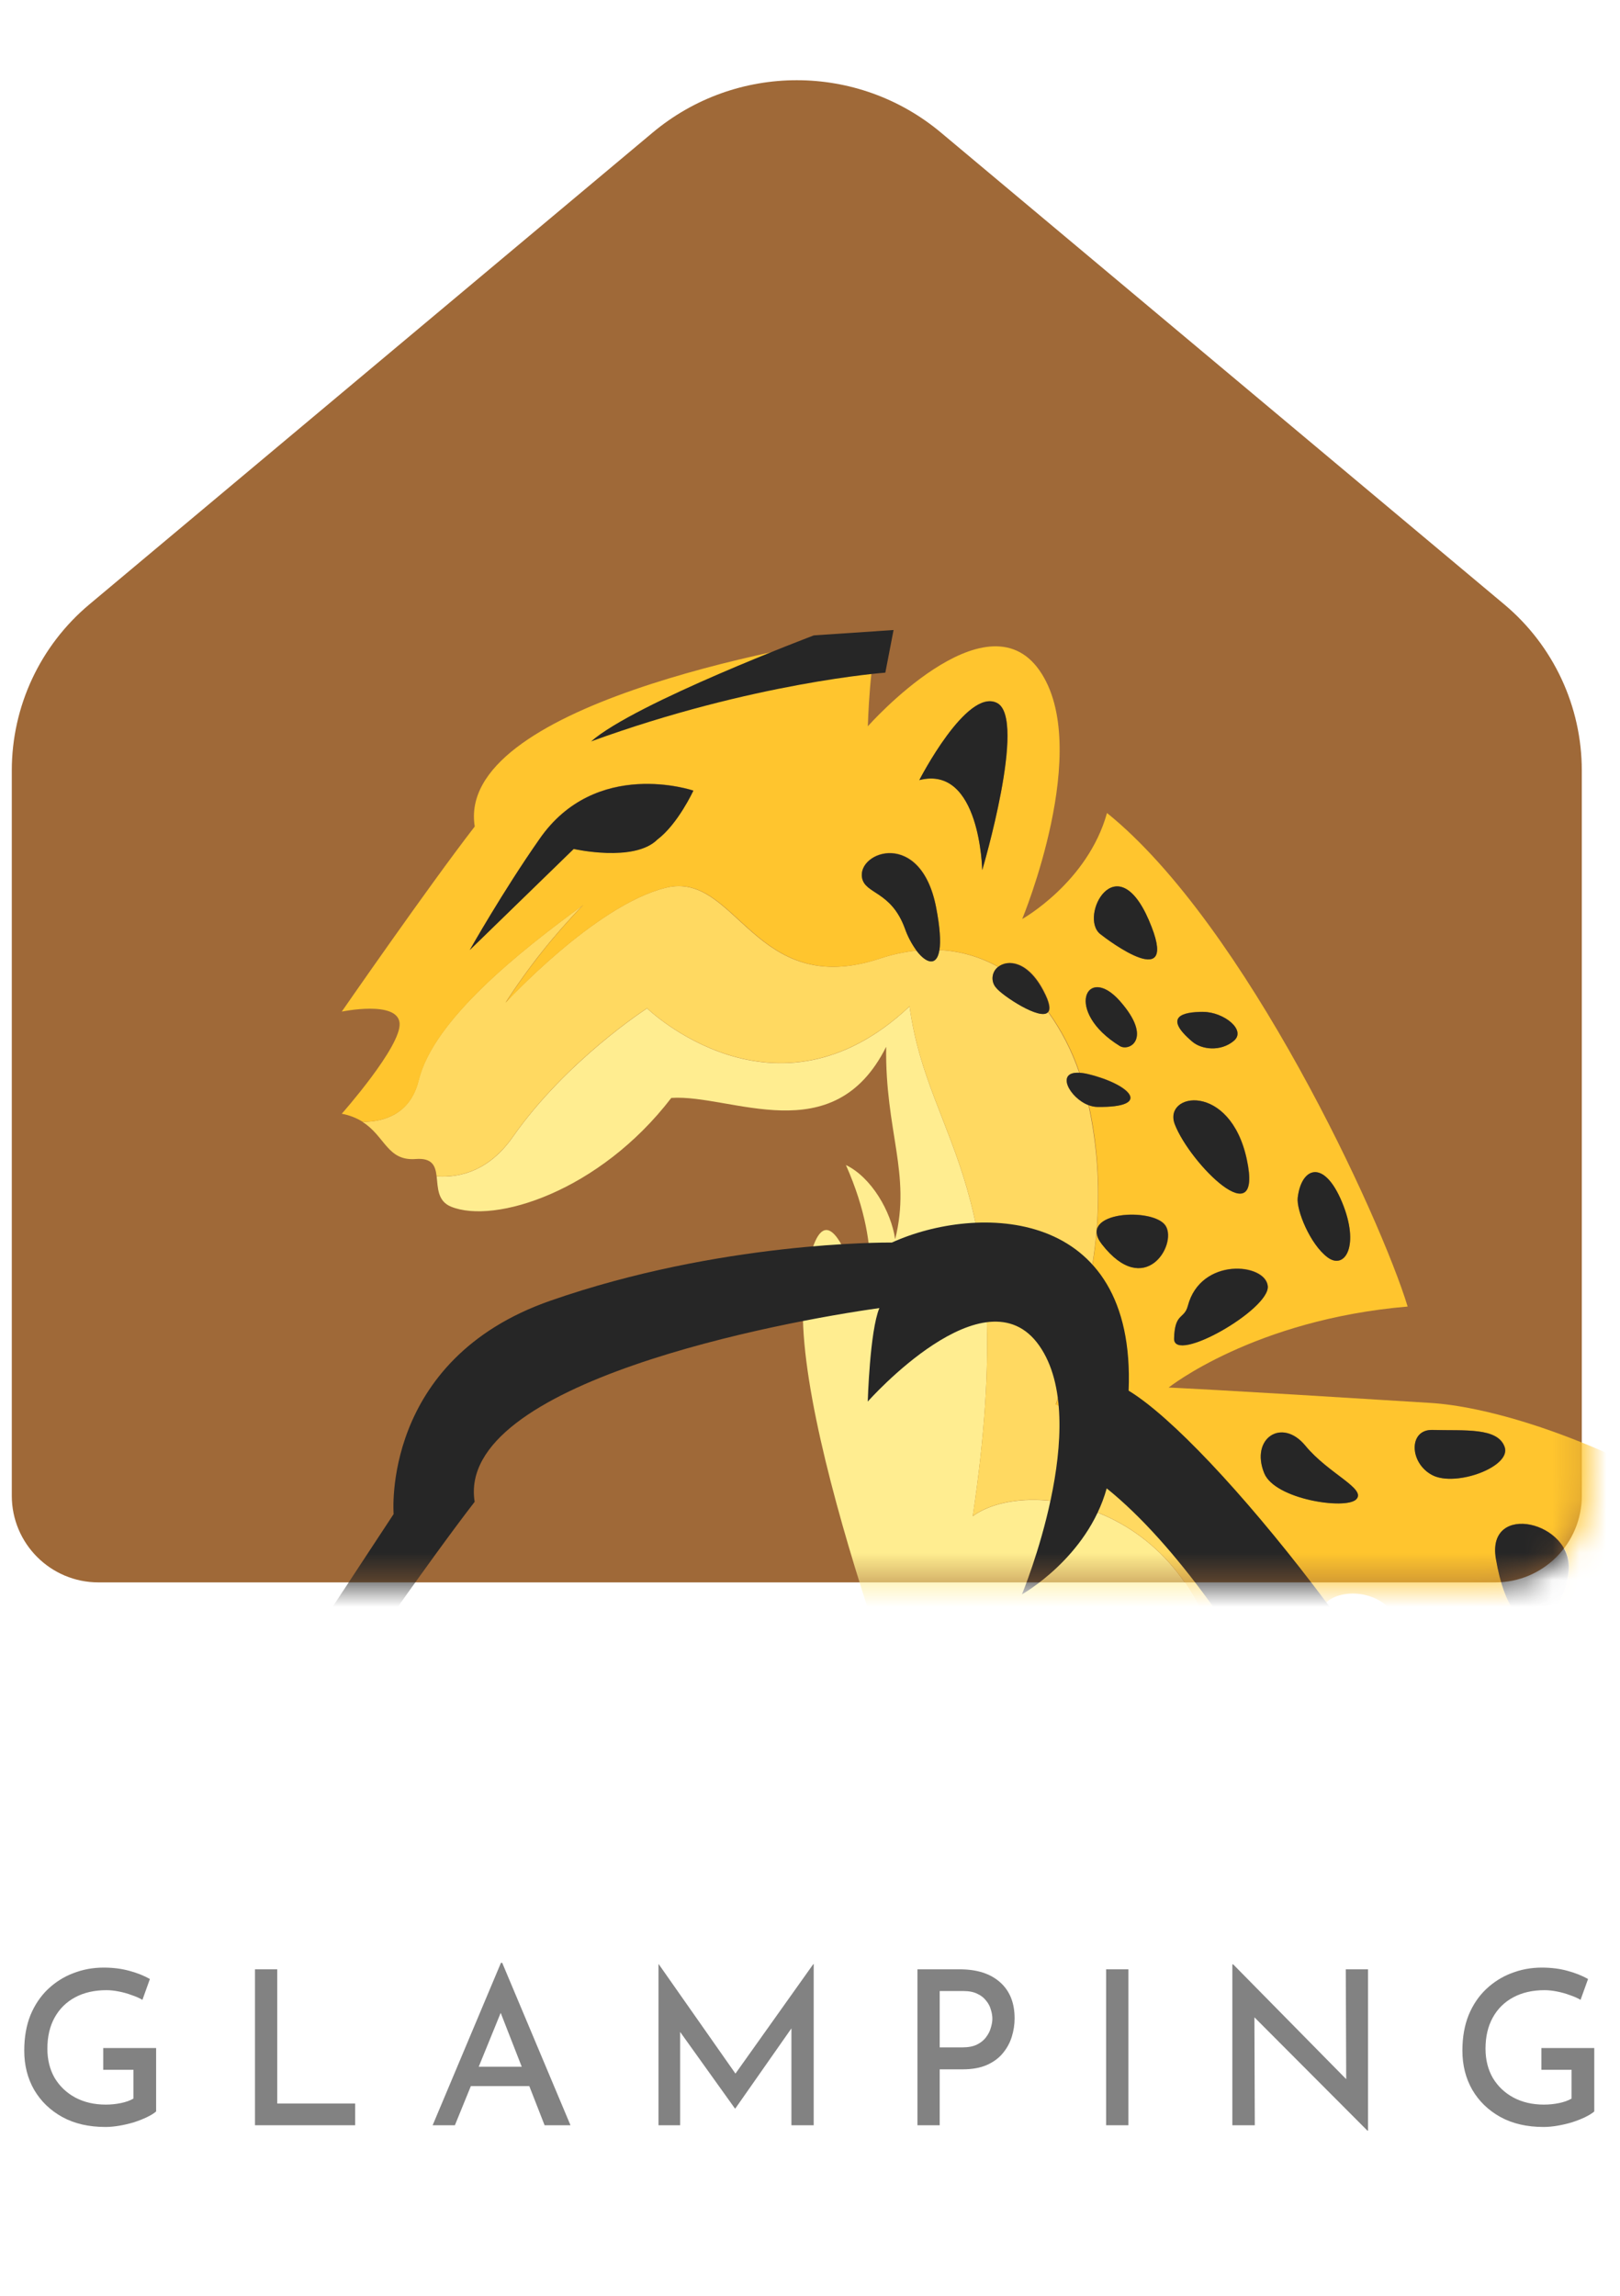 <svg width="60" height="85" viewBox="0 0 60 85" fill="none" xmlns="http://www.w3.org/2000/svg">
<path d="M0.898 64.083H2.093V69.594H5.305V70.751H0.898V64.083Z" fill="white"/>
<path d="M9.252 64.083H13.75V65.24H10.447V66.825H13.376V67.981H10.447V69.594H13.877V70.751H9.252V64.083Z" fill="white"/>
<path d="M17.436 67.417C17.436 66.961 17.521 66.527 17.692 66.114C17.868 65.701 18.111 65.337 18.422 65.021C18.738 64.706 19.1 64.46 19.507 64.284C19.921 64.101 20.361 64.01 20.83 64.01C21.298 64.01 21.739 64.101 22.153 64.284C22.566 64.46 22.931 64.706 23.247 65.021C23.564 65.337 23.81 65.701 23.986 66.114C24.169 66.527 24.26 66.964 24.26 67.426C24.26 67.894 24.169 68.334 23.986 68.747C23.81 69.153 23.564 69.515 23.247 69.831C22.931 70.14 22.566 70.383 22.153 70.559C21.739 70.735 21.298 70.823 20.83 70.823C20.368 70.823 19.93 70.735 19.516 70.559C19.103 70.383 18.738 70.14 18.422 69.831C18.111 69.521 17.868 69.163 17.692 68.756C17.521 68.343 17.436 67.897 17.436 67.417ZM18.677 67.426C18.677 67.839 18.774 68.215 18.969 68.555C19.163 68.895 19.425 69.166 19.753 69.366C20.088 69.566 20.462 69.667 20.875 69.667C21.277 69.667 21.639 69.566 21.961 69.366C22.289 69.166 22.548 68.895 22.736 68.555C22.925 68.215 23.019 67.839 23.019 67.426C23.019 67.001 22.922 66.618 22.727 66.278C22.533 65.938 22.271 65.668 21.943 65.468C21.62 65.267 21.256 65.167 20.848 65.167C20.434 65.167 20.064 65.267 19.735 65.468C19.413 65.668 19.154 65.938 18.96 66.278C18.771 66.618 18.677 67.001 18.677 67.426Z" fill="white"/>
<path d="M30.131 64.083C30.933 64.083 31.551 64.28 31.983 64.675C32.414 65.07 32.63 65.604 32.63 66.278C32.63 66.545 32.591 66.816 32.512 67.089C32.432 67.356 32.302 67.599 32.119 67.817C31.943 68.036 31.706 68.212 31.408 68.346C31.116 68.479 30.757 68.546 30.331 68.546H29.373V70.751H28.178V64.083H30.131ZM30.322 67.38C30.541 67.38 30.721 67.344 30.86 67.271C31.006 67.198 31.119 67.104 31.198 66.989C31.283 66.873 31.344 66.755 31.38 66.633C31.417 66.512 31.435 66.403 31.435 66.305C31.435 66.221 31.42 66.12 31.39 66.005C31.365 65.883 31.314 65.765 31.234 65.65C31.161 65.528 31.052 65.431 30.906 65.358C30.766 65.279 30.578 65.24 30.34 65.24H29.373V67.38H30.322Z" fill="white"/>
<path d="M35.027 70.751L38.019 63.81H38.083L41.075 70.751H39.689L37.691 65.686L38.558 65.103L36.213 70.751H35.027ZM36.998 68.309H39.132L39.552 69.32H36.633L36.998 68.309Z" fill="white"/>
<path d="M46.633 64.083C47.163 64.083 47.616 64.171 47.993 64.347C48.376 64.523 48.668 64.775 48.868 65.103C49.075 65.431 49.179 65.823 49.179 66.278C49.179 66.545 49.136 66.813 49.051 67.08C48.972 67.347 48.841 67.59 48.659 67.808C48.482 68.027 48.242 68.203 47.938 68.337C47.64 68.47 47.272 68.537 46.834 68.537H45.876V70.751H44.681V64.083H46.633ZM46.825 67.38C47.117 67.38 47.342 67.323 47.5 67.207C47.664 67.086 47.777 66.943 47.838 66.779C47.904 66.615 47.938 66.463 47.938 66.324C47.938 66.233 47.923 66.126 47.892 66.005C47.868 65.883 47.816 65.765 47.737 65.65C47.664 65.528 47.555 65.431 47.409 65.358C47.263 65.279 47.074 65.24 46.843 65.24H45.876V67.38H46.825ZM48.02 68.118L49.699 70.751H48.303L46.588 68.145L48.02 68.118Z" fill="white"/>
<path d="M53.427 70.751V64.083H55.37C56.039 64.083 56.608 64.183 57.076 64.384C57.544 64.578 57.921 64.842 58.207 65.176C58.499 65.51 58.712 65.883 58.846 66.296C58.98 66.703 59.047 67.113 59.047 67.526C59.047 68.018 58.955 68.464 58.773 68.865C58.596 69.26 58.353 69.6 58.043 69.885C57.739 70.165 57.383 70.38 56.976 70.532C56.574 70.678 56.149 70.751 55.699 70.751H53.427ZM54.622 69.594H55.489C55.945 69.594 56.346 69.512 56.693 69.348C57.04 69.184 57.31 68.944 57.505 68.628C57.706 68.306 57.806 67.912 57.806 67.444C57.806 67.013 57.733 66.655 57.587 66.369C57.447 66.084 57.271 65.859 57.058 65.695C56.845 65.525 56.617 65.407 56.374 65.34C56.136 65.267 55.917 65.231 55.717 65.231H54.622V69.594Z" fill="white"/>
<path d="M5.782 78.176C5.703 78.245 5.592 78.314 5.449 78.383C5.306 78.453 5.145 78.516 4.965 78.575C4.791 78.628 4.611 78.67 4.426 78.702C4.241 78.734 4.067 78.75 3.903 78.75C3.29 78.75 2.759 78.628 2.31 78.383C1.86 78.134 1.512 77.797 1.263 77.372C1.02 76.947 0.898 76.464 0.898 75.923C0.898 75.429 0.975 74.991 1.128 74.609C1.287 74.227 1.504 73.906 1.778 73.645C2.053 73.385 2.365 73.189 2.714 73.056C3.068 72.918 3.443 72.849 3.84 72.849C4.183 72.849 4.5 72.889 4.791 72.969C5.082 73.048 5.335 73.149 5.552 73.271L5.275 74.043C5.169 73.98 5.037 73.921 4.878 73.868C4.725 73.81 4.564 73.765 4.395 73.733C4.231 73.701 4.08 73.685 3.943 73.685C3.499 73.685 3.113 73.773 2.785 73.948C2.458 74.123 2.204 74.373 2.024 74.697C1.844 75.02 1.755 75.405 1.755 75.851C1.755 76.26 1.844 76.621 2.024 76.934C2.209 77.242 2.463 77.484 2.785 77.659C3.113 77.834 3.491 77.922 3.919 77.922C4.109 77.922 4.294 77.903 4.474 77.866C4.659 77.829 4.815 77.773 4.942 77.699V76.632H3.824V75.827H5.782V78.176Z" fill="#828282"/>
<path d="M9.444 72.913H10.268V77.882H13.154V78.686H9.444V72.913Z" fill="#828282"/>
<path d="M16.024 78.686L18.553 72.674H18.601L21.129 78.686H20.17L18.331 73.98L18.925 73.59L16.848 78.686H16.024ZM17.554 76.52H19.615L19.901 77.237H17.308L17.554 76.52Z" fill="#828282"/>
<path d="M24.389 78.686V72.722H24.397L27.441 77.062L27.085 76.99L30.121 72.722H30.137V78.686H29.312V74.609L29.36 75.031L27.235 78.065H27.219L25.047 75.031L25.19 74.641V78.686H24.389Z" fill="#828282"/>
<path d="M35.549 72.913C36.183 72.913 36.68 73.072 37.039 73.391C37.399 73.709 37.578 74.155 37.578 74.728C37.578 74.957 37.544 75.182 37.475 75.405C37.407 75.628 37.296 75.833 37.142 76.018C36.995 76.199 36.796 76.345 36.548 76.456C36.305 76.562 36.006 76.616 35.652 76.616H34.804V78.686H33.979V72.913H35.549ZM35.644 75.803C35.861 75.803 36.041 75.769 36.183 75.7C36.331 75.626 36.445 75.533 36.524 75.421C36.609 75.31 36.667 75.193 36.699 75.071C36.736 74.949 36.754 74.84 36.754 74.744C36.754 74.638 36.736 74.527 36.699 74.41C36.667 74.288 36.609 74.176 36.524 74.075C36.445 73.969 36.337 73.884 36.199 73.82C36.062 73.751 35.89 73.717 35.684 73.717H34.804V75.803H35.644Z" fill="#828282"/>
<path d="M40.968 72.913H41.793V78.686H40.968V72.913Z" fill="#828282"/>
<path d="M50.644 78.885L46.213 74.442L46.459 74.521L46.474 78.686H45.642V72.73H45.674L50.05 77.173L49.86 77.125L49.844 72.913H50.668V78.885H50.644Z" fill="#828282"/>
<path d="M59.047 78.176C58.967 78.245 58.856 78.314 58.714 78.383C58.571 78.453 58.41 78.516 58.23 78.575C58.056 78.628 57.876 78.67 57.691 78.702C57.506 78.734 57.331 78.75 57.168 78.75C56.555 78.75 56.023 78.628 55.574 78.383C55.125 78.134 54.776 77.797 54.528 77.372C54.285 76.947 54.163 76.464 54.163 75.923C54.163 75.429 54.24 74.991 54.393 74.609C54.551 74.227 54.768 73.906 55.043 73.645C55.318 73.385 55.63 73.189 55.978 73.056C56.333 72.918 56.708 72.849 57.104 72.849C57.448 72.849 57.765 72.889 58.056 72.969C58.346 73.048 58.6 73.149 58.817 73.271L58.539 74.043C58.434 73.98 58.301 73.921 58.143 73.868C57.989 73.81 57.828 73.765 57.659 73.733C57.495 73.701 57.345 73.685 57.207 73.685C56.763 73.685 56.378 73.773 56.05 73.948C55.722 74.123 55.468 74.373 55.289 74.697C55.109 75.02 55.019 75.405 55.019 75.851C55.019 76.26 55.109 76.621 55.289 76.934C55.474 77.242 55.727 77.484 56.05 77.659C56.378 77.834 56.755 77.922 57.184 77.922C57.374 77.922 57.559 77.903 57.739 77.866C57.923 77.829 58.079 77.773 58.206 77.699V76.632H57.088V75.827H59.047V78.176Z" fill="#828282"/>
<path d="M34.957 85H33.458C33.394 85 33.362 84.968 33.362 84.904V82.149C33.362 82.085 33.394 82.053 33.458 82.053H34.957C35.018 82.053 35.048 82.085 35.048 82.149V82.461C35.048 82.525 35.018 82.557 34.957 82.557H33.999C33.962 82.557 33.944 82.574 33.944 82.607V83.203C33.944 83.237 33.962 83.254 33.999 83.254H34.783C34.847 83.254 34.879 83.286 34.879 83.35V83.662C34.879 83.726 34.847 83.758 34.783 83.758H33.999C33.962 83.758 33.944 83.775 33.944 83.808V84.446C33.944 84.479 33.962 84.496 33.999 84.496H34.957C35.018 84.496 35.048 84.528 35.048 84.592V84.904C35.048 84.968 35.018 85 34.957 85Z" fill="white"/>
<path d="M36.857 84.249V84.157C36.857 84.093 36.889 84.061 36.953 84.061H37.343C37.407 84.061 37.439 84.093 37.439 84.157V84.194C37.439 84.31 37.462 84.389 37.508 84.432C37.554 84.475 37.638 84.496 37.76 84.496H37.975C38.095 84.496 38.177 84.473 38.223 84.427C38.272 84.381 38.296 84.296 38.296 84.171V84.115C38.296 84.027 38.26 83.96 38.186 83.914C38.116 83.865 38.027 83.836 37.92 83.827C37.813 83.818 37.697 83.801 37.572 83.776C37.45 83.749 37.335 83.715 37.228 83.675C37.121 83.633 37.031 83.552 36.958 83.433C36.888 83.31 36.852 83.154 36.852 82.965V82.805C36.852 82.566 36.92 82.381 37.054 82.25C37.188 82.118 37.375 82.053 37.613 82.053H38.072C38.313 82.053 38.501 82.118 38.636 82.25C38.77 82.381 38.837 82.566 38.837 82.805V82.892C38.837 82.956 38.805 82.988 38.741 82.988H38.351C38.287 82.988 38.255 82.956 38.255 82.892V82.864C38.255 82.745 38.232 82.664 38.186 82.621C38.141 82.578 38.056 82.557 37.934 82.557H37.755C37.63 82.557 37.544 82.581 37.499 82.63C37.456 82.676 37.434 82.768 37.434 82.905V82.993C37.434 83.136 37.56 83.219 37.81 83.24C38.07 83.261 38.301 83.313 38.503 83.396C38.61 83.442 38.698 83.524 38.769 83.643C38.842 83.76 38.879 83.909 38.879 84.093V84.249C38.879 84.487 38.811 84.672 38.677 84.803C38.542 84.934 38.356 85 38.118 85H37.618C37.38 85 37.193 84.934 37.059 84.803C36.924 84.672 36.857 84.487 36.857 84.249Z" fill="white"/>
<path d="M41.689 85H41.304C41.236 85 41.203 84.968 41.203 84.904V82.607C41.203 82.574 41.186 82.557 41.152 82.557H40.63C40.566 82.557 40.534 82.525 40.534 82.461V82.149C40.534 82.085 40.566 82.053 40.63 82.053H42.363C42.427 82.053 42.459 82.085 42.459 82.149V82.461C42.459 82.525 42.427 82.557 42.363 82.557H41.84C41.803 82.557 41.785 82.574 41.785 82.607V84.904C41.785 84.968 41.753 85 41.689 85Z" fill="white"/>
<path d="M44.647 84.34V84.904C44.647 84.968 44.618 85 44.56 85H44.152C44.091 85 44.06 84.968 44.06 84.904V84.345C44.06 84.284 44.091 84.253 44.152 84.253H44.56C44.618 84.253 44.647 84.282 44.647 84.34Z" fill="white"/>
<path d="M46.616 84.904V84.469C46.616 84.294 46.691 84.146 46.841 84.024L47.684 83.309C47.822 83.196 47.89 83.073 47.89 82.942V82.805C47.89 82.71 47.867 82.642 47.822 82.603C47.779 82.56 47.707 82.539 47.606 82.539H47.446C47.348 82.539 47.279 82.56 47.239 82.603C47.2 82.642 47.18 82.71 47.18 82.805V82.951C47.18 83.018 47.148 83.052 47.084 83.052H46.694C46.63 83.052 46.598 83.018 46.598 82.951V82.795C46.598 82.557 46.663 82.374 46.795 82.245C46.926 82.117 47.113 82.053 47.354 82.053H47.702C47.944 82.053 48.13 82.117 48.262 82.245C48.393 82.374 48.459 82.557 48.459 82.795V82.979C48.459 83.217 48.367 83.414 48.184 83.57L47.322 84.303C47.285 84.337 47.267 84.374 47.267 84.413V84.487H48.362C48.427 84.487 48.459 84.519 48.459 84.583V84.904C48.459 84.968 48.427 85 48.362 85H46.712C46.648 85 46.616 84.968 46.616 84.904Z" fill="white"/>
<path d="M51.132 84.496H51.402C51.5 84.496 51.569 84.476 51.609 84.436C51.648 84.394 51.668 84.323 51.668 84.226V82.827C51.668 82.73 51.648 82.661 51.609 82.621C51.569 82.578 51.5 82.557 51.402 82.557H51.132C51.034 82.557 50.965 82.578 50.926 82.621C50.886 82.661 50.866 82.73 50.866 82.827V84.226C50.866 84.323 50.886 84.394 50.926 84.436C50.965 84.476 51.034 84.496 51.132 84.496ZM51.494 85H51.036C50.794 85 50.608 84.936 50.477 84.808C50.345 84.679 50.279 84.495 50.279 84.253V82.8C50.279 82.558 50.345 82.374 50.477 82.245C50.608 82.117 50.794 82.053 51.036 82.053H51.494C51.733 82.053 51.917 82.118 52.049 82.25C52.18 82.378 52.246 82.562 52.246 82.8V84.253C52.246 84.491 52.18 84.676 52.049 84.808C51.917 84.936 51.733 85 51.494 85Z" fill="white"/>
<path d="M54.085 84.904V84.469C54.085 84.294 54.16 84.146 54.309 84.024L55.153 83.309C55.29 83.196 55.359 83.073 55.359 82.942V82.805C55.359 82.71 55.336 82.642 55.29 82.603C55.248 82.56 55.176 82.539 55.075 82.539H54.914C54.817 82.539 54.748 82.56 54.708 82.603C54.668 82.642 54.648 82.71 54.648 82.805V82.951C54.648 83.018 54.616 83.052 54.552 83.052H54.163C54.099 83.052 54.066 83.018 54.066 82.951V82.795C54.066 82.557 54.132 82.374 54.264 82.245C54.395 82.117 54.581 82.053 54.823 82.053H55.171C55.413 82.053 55.599 82.117 55.73 82.245C55.862 82.374 55.928 82.557 55.928 82.795V82.979C55.928 83.217 55.836 83.414 55.652 83.57L54.791 84.303C54.754 84.337 54.736 84.374 54.736 84.413V84.487H55.831C55.895 84.487 55.928 84.519 55.928 84.583V84.904C55.928 84.968 55.895 85 55.831 85H54.181C54.117 85 54.085 84.968 54.085 84.904Z" fill="white"/>
<path d="M57.611 82.873V82.497C57.611 82.445 57.633 82.406 57.679 82.378L58.096 82.117C58.167 82.074 58.226 82.053 58.275 82.053H58.642C58.706 82.053 58.738 82.085 58.738 82.149V84.904C58.738 84.941 58.731 84.967 58.715 84.982C58.703 84.994 58.68 85 58.647 85H58.252C58.188 85 58.156 84.968 58.156 84.904V82.672L57.707 82.928C57.643 82.956 57.611 82.937 57.611 82.873Z" fill="white"/>
<path d="M0.437 28.527C0.437 26.153 1.489 23.901 3.31 22.377L24.17 4.911C27.261 2.323 31.762 2.323 34.852 4.911L55.713 22.377C57.534 23.901 58.585 26.153 58.585 28.527V55.379C58.585 57.151 57.149 58.587 55.377 58.587H3.646C1.874 58.587 0.437 57.151 0.437 55.379V28.527Z" fill="#9F6938"/>
<mask id="mask0_6_1335" style="mask-type:alpha" maskUnits="userSpaceOnUse" x="0" y="0" width="59" height="59">
<path d="M0.234 3.209C0.234 1.437 1.671 0 3.443 0H55.609C57.381 0 58.818 1.437 58.818 3.209V55.375C58.818 57.147 57.381 58.584 55.609 58.584H3.443C1.671 58.584 0.234 57.147 0.234 55.375V3.209Z" fill="#C4C4C4"/>
</mask>
<g mask="url(#mask0_6_1335)">
<path d="M51.425 71.889C51.425 71.889 49.651 76.43 50.502 84.305C46.388 76.146 46.032 71.321 45.465 63.516C44.897 55.712 38.155 54.576 36.028 56.137C37.873 43.791 34.396 42.442 33.687 37.263C28.72 41.947 23.966 37.334 23.966 37.334C23.966 37.334 20.986 39.253 18.999 42.088C18.135 43.322 17.083 43.617 16.172 43.554C16.221 43.97 16.198 44.47 16.707 44.677C18.318 45.331 22.195 44.123 24.863 40.65C27.076 40.501 30.865 42.665 32.821 38.757C32.776 41.879 33.757 43.467 33.154 45.881C33.003 44.849 32.273 43.59 31.33 43.134C32.817 46.483 32.011 48.455 32.011 48.455C32.011 48.455 30.566 42.573 29.807 47.522C29.048 52.47 34.565 66.364 34.565 66.364L37.806 74.172C37.806 74.172 39.518 64.274 42.374 64.465C37.576 81.001 45.137 90.785 49.825 98.061C53.346 104.721 53.931 109.739 52.658 117.994C52.648 118.196 52.635 118.396 52.617 118.596C55.906 106.852 57.938 102.673 58.435 97.078C58.191 97.584 57.938 98.105 57.673 98.641C59.3 87.995 51.425 71.889 51.425 71.889Z" fill="#FFED90"/>
<path d="M58.218 74.757C56.83 69.314 53.917 64.702 50.716 61.067C50.206 60.801 49.724 60.485 49.276 60.123C48.914 59.839 48.91 59.553 49.108 59.338C47.328 57.529 45.389 55.885 43.313 54.424C42.952 55.098 41.89 55.445 41.436 54.319C41.168 53.654 40.956 53.177 40.838 52.853C40.277 52.53 39.697 52.243 39.1 51.993C39.1 51.993 40.527 48.177 40.652 44.945C40.716 43.594 40.602 42.241 40.314 40.92C39.617 40.658 39.078 39.667 39.972 39.72C39.7 38.916 39.311 38.158 38.816 37.469C38.543 37.804 37.12 36.859 36.897 36.574C36.848 36.52 36.81 36.456 36.787 36.387C36.764 36.317 36.755 36.244 36.762 36.171C36.768 36.098 36.789 36.028 36.824 35.963C36.859 35.899 36.907 35.843 36.965 35.798C36.296 35.424 35.549 35.21 34.784 35.174C34.686 35.785 34.297 35.667 33.941 35.196C33.478 35.245 33.022 35.344 32.581 35.492C27.927 37.026 27.284 32.225 24.661 32.868C22.038 33.511 18.721 37.125 18.721 37.125C19.555 35.828 20.517 34.617 21.592 33.511C19.217 35.244 16.048 37.768 15.504 39.995C15.194 41.262 14.213 41.536 13.424 41.537C14.267 42.066 14.34 42.993 15.397 42.912C16.02 42.864 16.126 43.173 16.171 43.551C17.083 43.612 18.135 43.317 18.998 42.083C20.986 39.245 23.965 37.329 23.965 37.329C23.965 37.329 28.72 41.941 33.687 37.258C34.396 42.438 37.874 43.786 36.028 56.132C38.156 54.571 44.897 55.706 45.465 63.511C46.032 71.317 46.387 76.141 50.502 84.3C49.651 76.425 51.425 71.884 51.425 71.884C51.425 71.884 59.3 87.99 57.669 98.633C57.933 98.097 58.187 97.576 58.431 97.07C61.534 90.609 62.879 86.523 63.018 82.693C60.869 80.825 59.063 78.067 58.218 74.757Z" fill="#FFD961"/>
<path d="M52.99 51.943C44.808 51.432 43.283 51.373 43.283 51.373C43.283 51.373 46.438 48.859 52.135 48.374C51.135 45.091 46.139 34.243 41 30.101C40.285 32.671 37.859 34.027 37.859 34.027C37.859 34.027 40.496 27.674 38.498 24.82C36.499 21.964 32.142 26.89 32.142 26.89C32.142 26.89 32.214 24.284 32.571 23.427C29.002 23.924 16.87 26.176 17.583 30.601C15.87 32.814 12.658 37.454 12.658 37.454C12.658 37.454 14.728 37.026 14.8 37.882C14.871 38.737 12.658 41.236 12.658 41.236C12.933 41.286 13.196 41.387 13.434 41.535C14.219 41.535 15.204 41.26 15.514 39.993C16.058 37.766 19.227 35.242 21.602 33.509C20.527 34.615 19.565 35.825 18.731 37.123C18.731 37.123 22.046 33.509 24.671 32.866C27.296 32.222 27.938 37.024 32.591 35.49C33.032 35.342 33.488 35.243 33.951 35.194C33.767 34.941 33.62 34.662 33.515 34.367C33.004 32.971 32.032 33.103 31.928 32.484C31.759 31.513 34.109 30.682 34.672 33.587C34.819 34.345 34.846 34.855 34.795 35.172C35.56 35.208 36.307 35.422 36.976 35.796C37.331 35.509 38.077 35.572 38.656 36.68C38.885 37.117 38.917 37.36 38.83 37.465C39.325 38.154 39.715 38.912 39.986 39.716C40.101 39.724 40.215 39.743 40.326 39.771C41.86 40.148 42.72 41.009 40.649 40.982C40.539 40.979 40.431 40.957 40.329 40.916C40.615 42.239 40.725 43.594 40.659 44.946C40.534 48.182 39.107 52 39.107 52C39.704 52.249 40.284 52.537 40.844 52.86C40.539 52.021 40.868 52.221 42.518 52.9C43.478 53.294 43.579 53.947 43.32 54.431C45.395 55.89 47.335 57.533 49.115 59.34C49.551 58.876 50.956 58.766 51.691 59.816C52.532 61.018 52.191 61.793 50.726 61.067C53.924 64.702 56.837 69.314 58.228 74.757C59.073 78.072 60.879 80.825 63.026 82.695C68.172 87.165 75.289 86.54 75.936 76.191C76.218 71.684 75.573 68.166 74.397 65.339C66.173 55.517 56.833 52.187 52.99 51.943ZM36.929 26.025C38.05 26.597 36.381 32.213 36.381 32.213C36.381 32.213 36.308 28.303 34.051 28.88C34.051 28.88 35.806 25.452 36.929 26.025ZM21.25 31.425L17.4 35.168C17.4 35.168 18.637 32.979 19.97 31.076C22.064 28.03 25.68 29.267 25.68 29.267C25.68 29.267 25.109 30.504 24.348 31.076C23.492 31.932 21.25 31.425 21.25 31.425ZM48.065 44.347C48.197 43.22 49.033 42.895 49.705 44.508C50.376 46.122 49.813 47.038 49.167 46.552C48.522 46.066 48.011 44.802 48.065 44.345V44.347ZM46.958 47.615C47.038 48.475 43.461 50.519 43.488 49.55C43.515 48.582 43.864 48.853 43.999 48.34C44.475 46.53 46.876 46.752 46.958 47.613V47.615ZM43.519 41.632C43.063 40.457 45.563 40.045 46.182 42.923C46.801 45.8 44.084 43.081 43.519 41.632ZM44.566 37.463C45.319 37.463 46.179 38.135 45.695 38.538C45.211 38.941 44.512 38.861 44.162 38.565C43.063 37.63 43.815 37.46 44.568 37.46L44.566 37.463ZM42.548 34.074C43.759 36.871 41.015 34.8 40.747 34.585C39.949 33.942 41.341 31.275 42.551 34.071L42.548 34.074ZM41.476 38.724C39.392 37.442 40.239 35.658 41.476 37.056C42.713 38.455 41.825 38.94 41.476 38.724ZM40.814 46.059C39.868 44.837 42.749 44.687 43.181 45.386C43.611 46.085 42.4 48.102 40.813 46.059H40.814ZM64.069 57.563C66.4 59.435 62.807 58.633 61.737 58.366C60.586 58.077 61.74 55.691 64.069 57.563ZM62.411 63.466C61.463 62.567 63.154 60.716 64.645 63.178C66.135 65.639 63.67 64.67 62.411 63.466ZM58.106 58.164C57.922 59.991 56.051 61.452 55.411 57.707C55.043 55.569 58.285 56.337 58.103 58.164H58.106ZM53.061 52.941C54.241 52.976 55.471 52.836 55.733 53.57C55.996 54.304 53.926 55.063 53.061 54.617C52.197 54.171 52.168 52.915 53.059 52.941H53.061ZM46.824 54.542C46.301 53.252 47.479 52.472 48.344 53.519C49.208 54.567 50.622 55.117 50.23 55.511C49.837 55.904 47.217 55.508 46.824 54.542ZM55.015 64.329C54.724 62.54 56.047 61.979 58.397 64.272C60.747 66.564 55.416 66.791 55.015 64.326V64.329ZM58.11 71.15C57.971 68.912 62.065 67.768 61.148 70.577C60.232 73.385 58.224 72.982 58.11 71.147V71.15ZM62.638 78.601C60.696 75.599 64.819 73.959 65.619 76.537C66.419 79.116 63.899 80.547 62.638 78.599V78.601ZM68.886 71.377C66.306 72.352 64.759 70.976 65.905 68.798C66.686 67.316 71.465 70.402 68.886 71.377ZM69.803 82.382C68.63 79.542 71.809 77.453 72.038 80.319C72.268 83.184 70.892 85.018 69.803 82.381V82.382ZM70.547 65.761C68.942 63.485 71.064 61.003 72.611 65.531C74.159 70.059 71.236 66.734 70.547 65.76V65.761ZM75.191 74.358C74.388 78.484 73.01 76.02 72.898 75.217C72.573 72.948 75.993 70.23 75.191 74.357V74.358Z" fill="#FFC52E"/>
<path d="M25.68 29.275C25.68 29.275 22.063 28.038 19.97 31.084C18.637 32.986 17.399 35.175 17.399 35.175L21.248 31.433C21.248 31.433 23.491 31.942 24.348 31.084C25.108 30.512 25.68 29.275 25.68 29.275Z" fill="#262626"/>
<g filter="url(#filter0_i_6_1335)">
<path d="M49.823 98.058C45.136 90.782 37.577 80.999 42.373 64.463C39.517 64.272 37.809 74.173 37.809 74.173L34.572 66.369C34.572 66.369 29.052 52.474 29.814 47.527C30.575 42.58 32.018 48.46 32.018 48.46C32.018 48.46 32.824 46.485 31.337 43.139C32.28 43.595 33.01 44.854 33.161 45.886C33.764 43.47 32.783 41.884 32.828 38.762C30.872 42.673 27.084 40.507 24.869 40.659C22.2 44.133 18.326 45.341 16.712 44.687C16.203 44.48 16.227 43.98 16.178 43.564C16.133 43.185 16.028 42.877 15.404 42.925C14.351 43.006 14.27 42.078 13.434 41.546C13.197 41.399 12.934 41.298 12.659 41.248C12.659 41.248 14.867 38.742 14.796 37.884C14.725 37.027 12.655 37.457 12.655 37.457C12.655 37.457 15.866 32.817 17.58 30.604C16.866 26.18 28.998 23.927 32.569 23.431C32.213 24.288 32.139 26.893 32.139 26.893C32.139 26.893 36.492 21.968 38.492 24.823C40.491 27.678 37.849 34.031 37.849 34.031C37.849 34.031 40.275 32.675 40.989 30.106C46.128 34.246 51.124 45.096 52.124 48.379C46.428 48.864 43.273 51.377 43.273 51.377C43.273 51.377 44.797 51.437 52.98 51.948C56.826 52.189 66.166 55.524 74.39 65.344C76.033 67.311 77.527 69.398 78.861 71.586C66.584 47.032 57.786 50.616 55.121 44.239C52.456 37.863 44.941 28.392 41.801 26.488C42.083 19.637 36.174 19.577 33.033 21.004C32.747 21.004 26.666 20.968 20.385 23.158C14.104 25.348 14.579 31.057 14.579 31.057L9.633 38.576C9.633 38.576 10.87 41.169 11.726 41.526C11.726 42.882 12.511 44.025 12.94 44.025C13.083 44.952 13.725 48.165 18.293 47.308C22.861 46.451 25.289 42.525 25.503 47.593C25.716 52.661 30.951 68.84 34.378 76.641C37.804 84.442 32.855 86.158 45.988 105.003C46.225 105.352 46.451 105.736 46.669 106.137C48.514 108.744 51.075 113.891 51.768 122.917C52.123 121.143 52.422 119.515 52.656 117.988C53.93 109.737 53.344 104.718 49.823 98.058Z" fill="#262626"/>
</g>
<path d="M36.378 32.216C36.378 32.216 38.047 26.6 36.926 26.028C35.806 25.456 34.048 28.883 34.048 28.883C36.305 28.308 36.378 32.216 36.378 32.216Z" fill="#262626"/>
<path d="M34.793 35.182C34.843 34.866 34.817 34.355 34.67 33.597C34.104 30.693 31.757 31.523 31.926 32.495C32.033 33.113 33.002 32.979 33.513 34.377C33.617 34.673 33.764 34.951 33.949 35.204C34.306 35.671 34.695 35.793 34.793 35.182Z" fill="#262626"/>
<path d="M36.898 36.578C37.121 36.863 38.544 37.808 38.817 37.473C38.904 37.366 38.875 37.124 38.642 36.688C38.063 35.579 37.317 35.517 36.962 35.803C36.905 35.849 36.858 35.905 36.823 35.969C36.789 36.034 36.768 36.104 36.762 36.177C36.756 36.249 36.765 36.323 36.788 36.392C36.811 36.461 36.849 36.524 36.898 36.578V36.578Z" fill="#262626"/>
<path d="M40.75 34.581C41.019 34.797 43.762 36.868 42.551 34.07C41.341 31.273 39.95 33.941 40.75 34.581Z" fill="#262626"/>
<path d="M41.475 37.062C40.238 35.666 39.391 37.447 41.475 38.73C41.824 38.945 42.711 38.461 41.475 37.062Z" fill="#262626"/>
<path d="M44.159 38.568C44.508 38.864 45.206 38.945 45.693 38.541C46.179 38.138 45.316 37.466 44.563 37.466C43.81 37.466 43.057 37.636 44.159 38.568Z" fill="#262626"/>
<path d="M40.32 40.919C40.422 40.959 40.531 40.981 40.64 40.984C42.711 41.011 41.851 40.15 40.317 39.774C40.206 39.745 40.092 39.727 39.977 39.719C39.083 39.665 39.621 40.653 40.32 40.919Z" fill="#262626"/>
<path d="M43.512 41.633C44.077 43.086 46.793 45.802 46.175 42.925C45.556 40.047 43.055 40.457 43.512 41.633Z" fill="#262626"/>
<path d="M49.166 46.55C49.811 47.034 50.376 46.12 49.703 44.506C49.03 42.892 48.196 43.218 48.063 44.345C48.009 44.802 48.52 46.066 49.166 46.55Z" fill="#262626"/>
<path d="M43.994 48.349C43.86 48.86 43.51 48.591 43.484 49.559C43.458 50.526 47.033 48.483 46.953 47.623C46.873 46.763 44.471 46.539 43.994 48.349Z" fill="#262626"/>
<path d="M40.804 46.063C42.391 48.107 43.601 46.09 43.171 45.391C42.741 44.691 39.859 44.845 40.804 46.063Z" fill="#262626"/>
<path d="M43.313 54.431C43.575 53.946 43.467 53.297 42.511 52.9C40.861 52.22 40.532 52.021 40.837 52.86C40.955 53.184 41.168 53.661 41.436 54.325C41.889 55.452 42.952 55.104 43.313 54.431Z" fill="#262626"/>
<path d="M53.052 54.619C53.917 55.064 55.986 54.304 55.724 53.572C55.462 52.841 54.233 52.978 53.052 52.944C52.162 52.916 52.188 54.173 53.052 54.619Z" fill="#262626"/>
<path d="M50.229 55.515C50.621 55.121 49.206 54.572 48.343 53.523C47.479 52.475 46.3 53.256 46.823 54.546C47.216 55.515 49.835 55.907 50.229 55.515Z" fill="#262626"/>
<path d="M55.402 57.714C56.041 61.459 57.913 59.998 58.097 58.171C58.28 56.344 55.036 55.575 55.402 57.714Z" fill="#262626"/>
<path d="M30.142 23.525C30.142 23.525 23.521 26.021 21.891 27.451C27.901 25.261 32.79 24.905 32.79 24.905L33.095 23.326L30.142 23.525Z" fill="#262626"/>
</g>
<defs>
<filter id="filter0_i_6_1335" x="9.633" y="20.264" width="69.228" height="127.653" filterUnits="userSpaceOnUse" color-interpolation-filters="sRGB">
<feFlood flood-opacity="0" result="BackgroundImageFix"/>
<feBlend mode="normal" in="SourceGraphic" in2="BackgroundImageFix" result="shape"/>
<feColorMatrix in="SourceAlpha" type="matrix" values="0 0 0 0 0 0 0 0 0 0 0 0 0 0 0 0 0 0 127 0" result="hardAlpha"/>
<feOffset dy="25"/>
<feGaussianBlur stdDeviation="25"/>
<feComposite in2="hardAlpha" operator="arithmetic" k2="-1" k3="1"/>
<feColorMatrix type="matrix" values="0 0 0 0 0 0 0 0 0 0 0 0 0 0 0 0 0 0 0.25 0"/>
<feBlend mode="normal" in2="shape" result="effect1_innerShadow_6_1335"/>
</filter>
</defs>
</svg>
